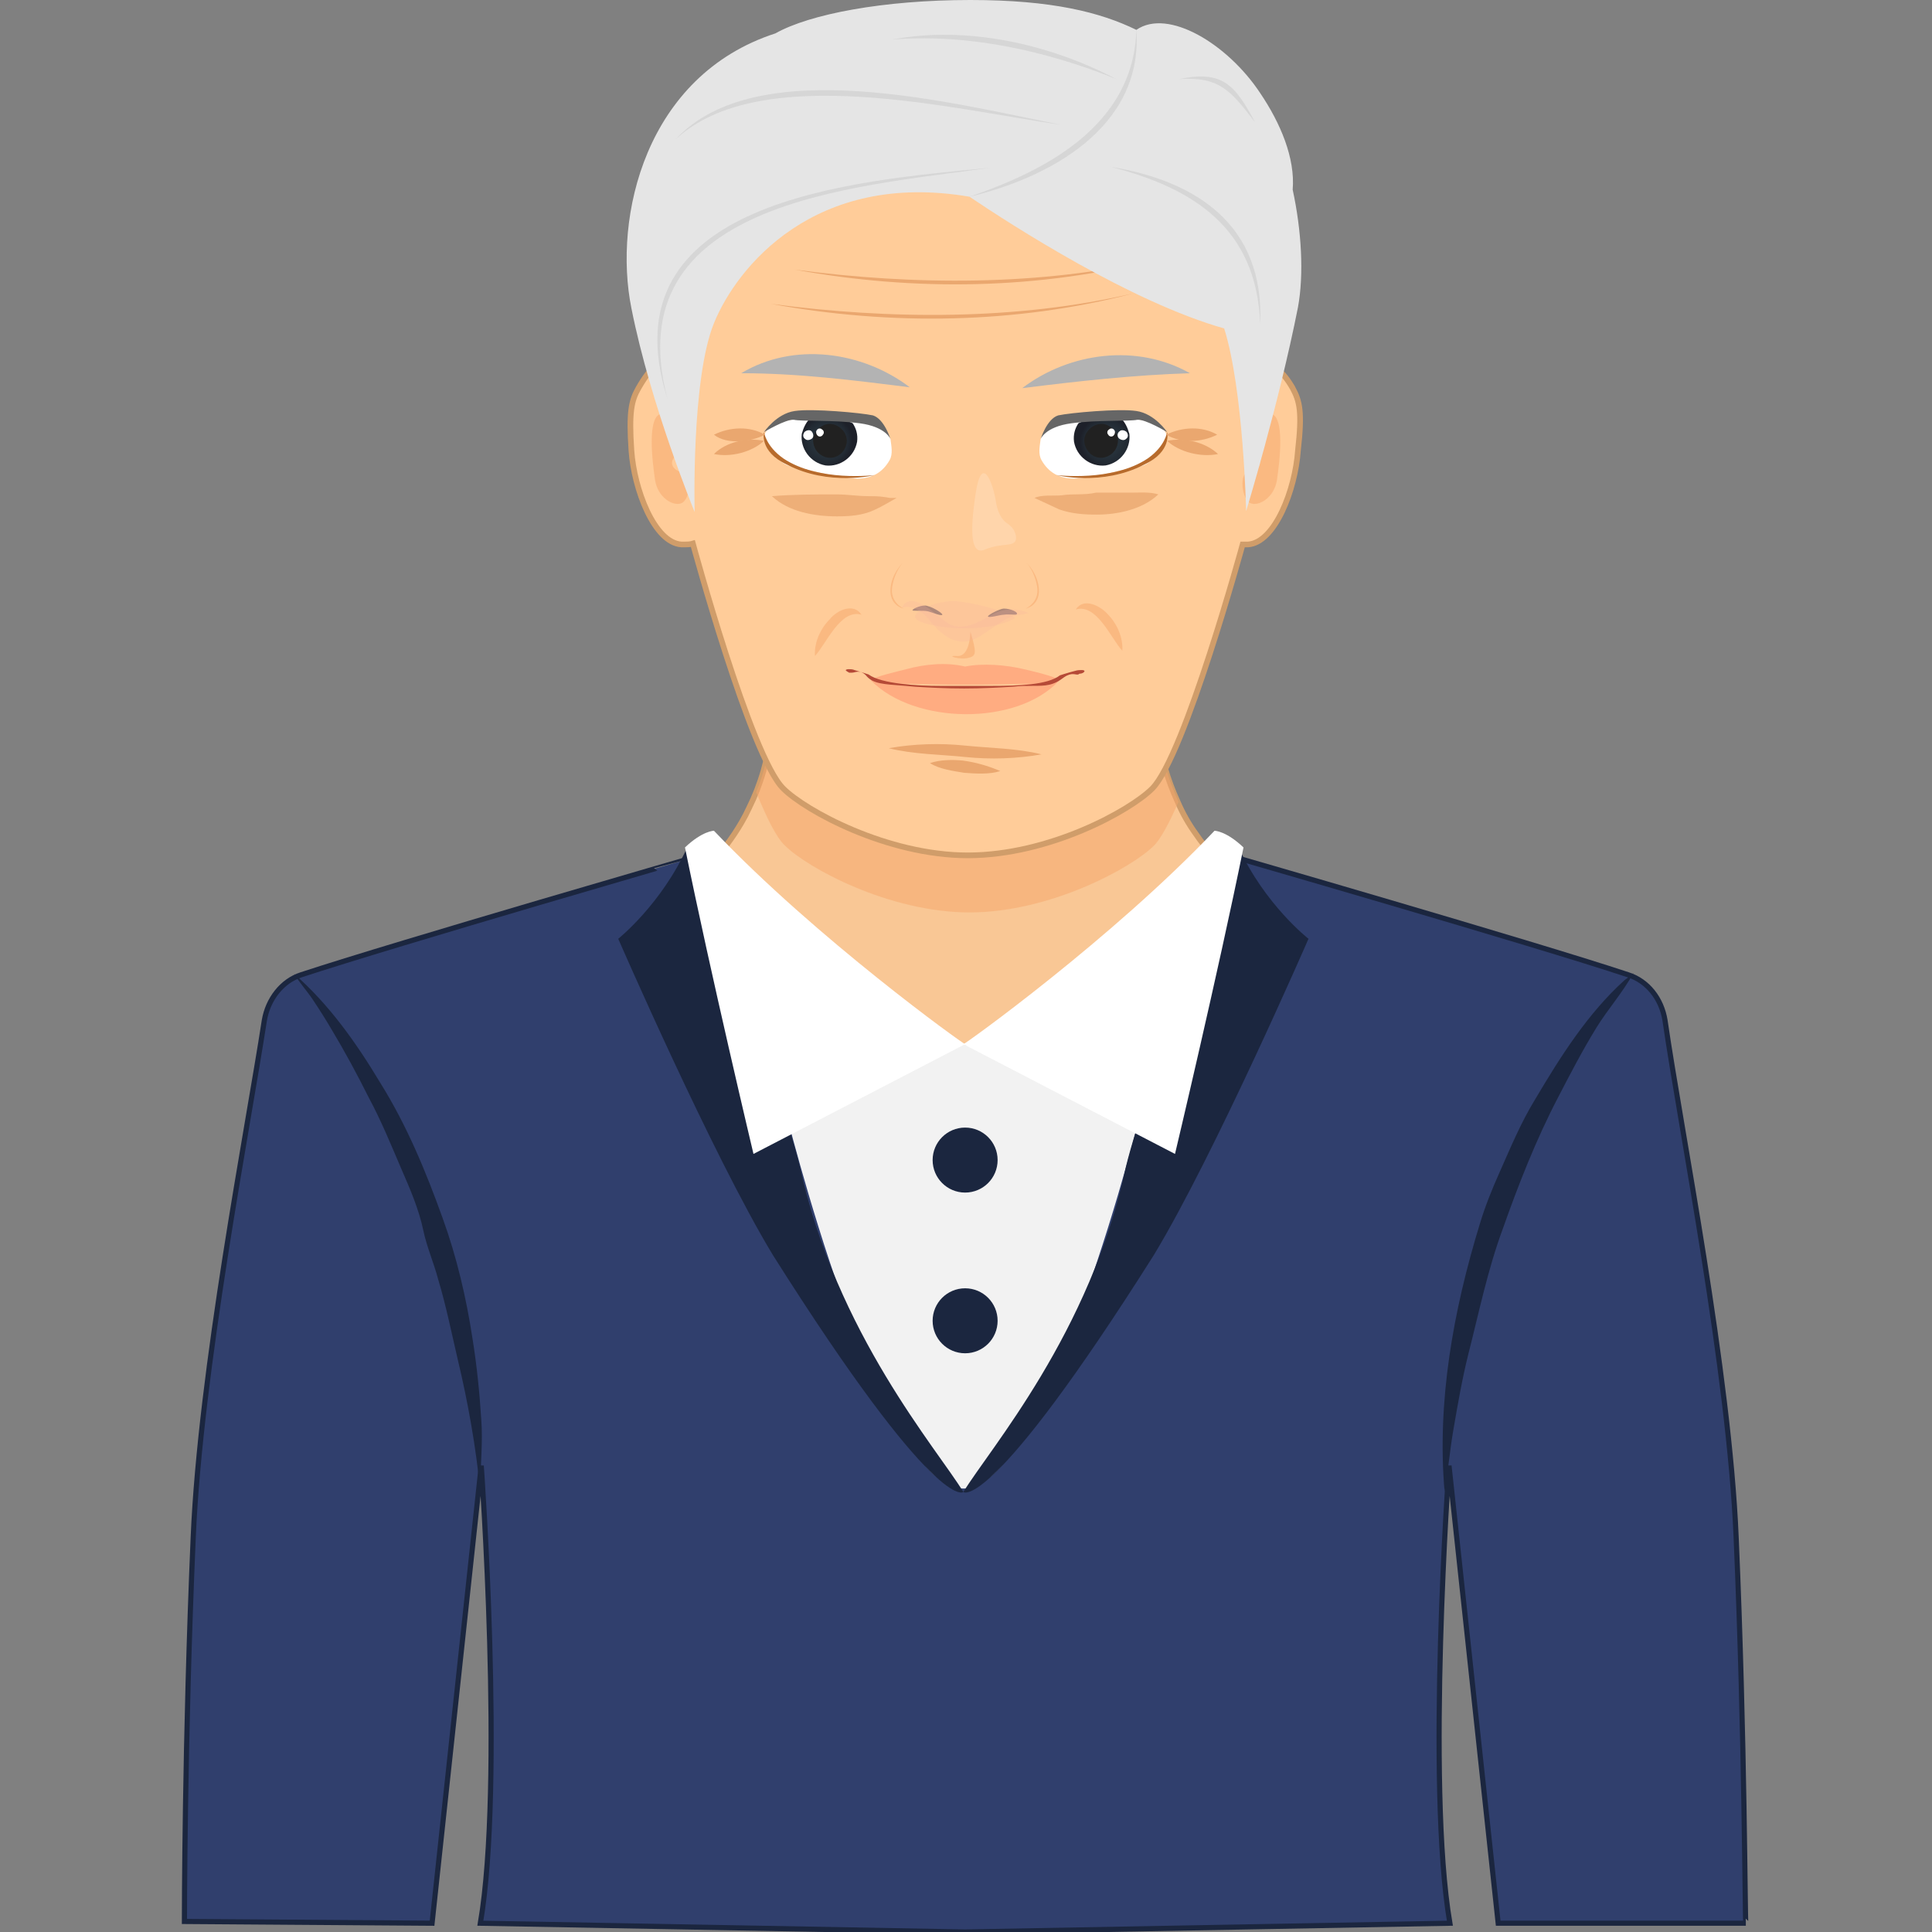 <svg xmlns="http://www.w3.org/2000/svg" width="220" height="220" viewBox="0 0 220 220"><rect x="0" y="0" width="220" height="220" fill="#808080" stroke="none"/><path fill="#F9C795" stroke="#D09D6A" stroke-width=".645" stroke-miterlimit="10" d="M143.4 118.9c-3 4.3-23.7 17.7-32.5 17.3-.3 0-.7-.1-1-.1-.3 0-.7.1-1 .1-8.8.4-29.5-13-32.5-17.3-3-4.3-5.9-10.1-4.5-12.5 1-1.6 7.2-4.7 11.7-11.4.6-.9 1.2-1.9 1.7-3 1.3-2.6 2.2-5.6 2.6-9.1.1-1 .2-2.1.2-3.2v-.3c0-5.2-.3-10-.7-14.2-.2-2.6-.5-4.9-.8-7-.7-4.9-1.5-8.3-1.8-9.7-.1-.4-.2-.7-.2-.7s12.2-4.5 25.3-6.5c13.1 2 25.3 6.5 25.3 6.5s-.1.2-.2.7c-.3 1.4-1.1 4.7-1.8 9.7-.2 1.6-.5 3.3-.7 5.2-.5 4.6-.9 10-.9 16v.3c0 1.1.1 2.2.2 3.2.3 3.2 1.2 6 2.3 8.4.6 1.4 1.3 2.6 2.1 3.7 4.5 6.7 10.7 5.9 11.7 7.5 1.5 2.4-1.4 12.1-4.5 16.4z"/><path opacity=".5" fill="#F6A76A" d="M131.7 79.4v.3c0 1.1.1 2.2.2 3.2.3 3.2 1.2 6 2.3 8.4-1 2.3-2 4.2-2.8 5-2.5 2.5-11.8 7.6-21 7.6s-18.5-5.1-21-7.6c-1-.9-2.1-3.2-3.3-6.1.9-2.1 1.5-4.6 1.8-7.3.1-1 .2-2.1.2-3.2v-.3c0-5.2-.3-10-.7-14.2-.2-2.6-.5-4.9-.8-7-.7-4.9-1.5-8.3-1.8-9.7-.1-.4-.2-.6-.2-.6s12.2-4.5 25.3-6.5c13.1 2 25.3 6.5 25.3 6.5s-.1.2-.2.6c-.3 1.4-1.1 4.8-1.8 9.7-.2 1.6-.5 3.3-.7 5.2-.4 4.6-.8 10-.8 16z"/><path fill="#FC9" stroke="#D09D6A" stroke-width=".645" stroke-miterlimit="10" d="M147.2 44.2c-2.3-4-4.2-2.8-5.5 1.1V32.2c0-9.1-7.7-21.7-17.3-21.7H96.2c-9.5 0-17.3 10-17.3 19.1v15.8c-1.3-5.2-3.4-6.1-6.2-1.2-.8 1.4-1.1 2.7-.8 7.1.3 4.4 2.6 10.5 5.7 10.7.6 0 1 0 1.3-.1 0 0 6.6 24.3 10.3 27.9 2.5 2.5 11.8 7.6 21 7.6 9.3 0 18.5-5.1 21-7.6 3.7-3.7 10.3-27.8 10.3-27.8h.6c3.1-.2 5.4-6.3 5.7-10.7.5-4.4.2-5.6-.6-7.1z"/><path opacity=".5" fill="#F6A76A" d="M75.4 47.1c-1.8.1-1.1 5.6-.8 7.6.3 1.9 2 3 3 2.6 1-.4 1.3-3.4.3-3.5-1.1-.1-1.7-.9-1.2-1.6.6-.8.9-5.2-1.3-5.1z"/><path fill="#F9C795" d="M126.6 12.4c18.8 5.7-5.4-1.6 0 0z"/><path opacity=".5" fill="#F6A76A" d="M144.6 47.1c1.8.1 1.1 5.6.8 7.6-.3 1.9-2 3-3 2.6-1-.4-1.3-3.4-.3-3.5 1.1-.1 1.7-.9 1.2-1.6-.5-.8-.8-5.2 1.3-5.1z"/><path fill="#EAA76F" d="M131.8 29.5c-13.4 3.5-27.7 3.7-41.3 1.2 13.5 1.8 28 1.9 41.3-1.2zm-2.7 3.9c-13.4 3.5-27.7 3.7-41.3 1.2 13.5 1.8 28 1.9 41.3-1.2z"/><path fill="#FFAC81" d="M99.2 77.5c0-.4 3.7-1.2 4-1.3 2.2-.6 4.6-.8 6.7-.3 2-.4 4.6-.2 6.7.3.4.1 4 .9 4 1.3.1.6-21.4.6-21.4 0z"/><path fill="#FFAC81" d="M99.2 77.5c1.6 0 3.2.3 4.7.5 2 .2 4 .2 6 .3 2-.1 4-.1 5.9-.3 1.6-.2 3.2-.4 4.8-.5-4.8 5.2-16.5 5-21.4 0z"/><path fill="#B54A37" d="M109.8 78.4c-2.1 0-4-.1-5.6-.2l-1.1-.1c-2.5-.2-3.7-.2-4.5-1.2-.7-.7-1.2-.3-1.6-.3h-.3c-.4-.2-.4-.3-.4-.3s.1-.1.3-.1c.2 0 .5 0 .7.1.7.2 1.6.5 1.6.5 1.5 1.1 5.7 1.3 8.1 1.3h6.1c2.8 0 6.2-.1 7.6-1.2 0 0 .9-.3 1.7-.5.3-.1.6-.1.8-.1.1 0 .2 0 .3.1 0 0 0 .2-.4.3-.1 0-.2 0-.3.1-.3.1-.7-.3-1.6.3-1.3 1-2.1 1-3.7 1-.6 0-1.3 0-2.2.1-1.6.1-3.5.2-5.5.2z"/><path opacity=".5" fill="#F6A76A" d="M110.5 71.9s0 2.9-1.5 2.8c-1.5-.1.4.5 1.3.2.9-.2.9-.6.2-3z"/><path opacity=".2" fill="#F5B1A2" d="M109.2 68.5c2.8.3 6.3 1.5 6.4 1.9-3.8 2.1-11.6.9-11.4-.2.1-.9 3.2-2 5-1.7z"/><path fill="#AE8879" d="M114.3 69.3c.8 0 1.6.4 1.5.6 0 .2-.8 0-1.5.1-.4 0-1.7.4-1.8.2 0-.2 1.4-.9 1.8-.9zm-8.7-.3c.8.2 1.8.9 1.7 1-.1.2-1.2-.3-1.7-.4s-1.6 0-1.7-.1c0-.2 1.2-.7 1.7-.5z"/><path opacity=".2" fill="#F5B1A2" d="M106 70.8c-.8-1-2-2-3.3-1.6 1.2-2.4 4.5 1.6 5.7 2 1.5.5 2.9-.3 4.2-1 1.5-.9 3-1.1 4.5-.4-.9.3-1.8.2-2.7.8-1 .6-1.9 1.3-2.9 1.9-2.1 1.3-4 .2-5.5-1.7-.9-1 .9 1.1 0 0z"/><path opacity=".5" fill="#F6A76A" d="M116.8 69.3s1.6-.7 1.3-2.5c-.3-1.8-1.2-2.7-1.2-2.7s1.3 1.2 1.4 3c.1 1.9-1.5 2.2-1.5 2.2zm-13.9 0s-1.6-.7-1.3-2.5c.3-1.8 1.2-2.7 1.2-2.7s-1.3 1.2-1.4 3c-.1 1.9 1.5 2.2 1.5 2.2z"/><path opacity=".3" fill="#FDE9D7" d="M114.7 59.6s-1-.5-1.3-2.5c-.3-2-1.6-5.6-2.3-.9-.7 4.6-.5 7 1 6.4 2.1-.9 3.5-.2 3.6-1.3 0-.7-.4-1.3-1-1.7z"/><path fill="#B3B3B3" d="M84.4 42.5c6-3.6 13.8-2.5 19.2 1.6-6.4-.8-12.7-1.6-19.2-1.6z"/><path fill="#FFF" d="M101.4 50c.1.8.3 1.7-.1 2.4-.8 1.4-2 2.1-3.7 2.1-1.8-.1-3.5-.5-5.2-.9-1.1-.3-2.7-.3-3.5-1.1-.5-.5-2.2-2.1-1.8-3.1.4-1.1 2.6-1.6 3.7-1.7 2.3-.4 4.8-.1 7 .3 1.3 0 3.1.5 3.6 2z"/><radialGradient id="a" cx="351.484" cy="-175.112" r="2.957" gradientTransform="rotate(-171.85 230.838 -53.264)" gradientUnits="userSpaceOnUse"><stop offset="0" stop-color="#28353D"/><stop offset=".508" stop-color="#27323B"/><stop offset=".809" stop-color="#222A33"/><stop offset="1" stop-color="#1D2029"/></radialGradient><path fill="url(#a)" d="M92.4 47.5c-.6.5-.9 1.2-1.1 1.9-.2 1.7 1 3.3 2.7 3.6 1.7.2 3.3-1 3.6-2.7.1-.8-.1-1.5-.5-2.1-.6-.4-3.9-.8-4.7-.7z"/><path fill="#212121" d="M92.6 49.9c-.1 1.1.6 2 1.6 2.2 1.1.2 2-.6 2.2-1.6.2-1-.6-2-1.6-2.2-1-.2-2 .6-2.2 1.6z"/><path fill="#666" d="M101.4 50s-.5-1.4-3.5-1.8c-3-.4-6.6-.2-7.5-.4-.9-.1-3.4 1.4-3.4 1.4s1.4-2.1 3.5-2.4c2-.3 7.5.2 8.9.5 1.3.4 2 2.7 2 2.7z"/><path fill="#B76B2C" d="M99.6 54.1s-6.4.8-10.4-1.9c-2-1.4-2.2-3-2.2-3s-.6 2.2 2.6 3.7c4.8 2.5 10 1.2 10 1.2z"/><path fill="#FFF" d="M91.7 50c.2.2.6.1.8-.1.2-.2.1-.6-.1-.8-.2-.2-.6-.1-.8.1-.2.3-.2.6.1.8zm1.4-.4c.2.2.5.1.6-.1.2-.2.1-.5-.1-.6-.2-.2-.5-.1-.6.1-.1.1-.1.4.1.6z"/><path fill="#EAA76F" d="M87.1 49.5c-1.5.8-4.3 1.2-5.8 0 1.8-.9 4.1-1 5.8 0z"/><path fill="#EAA76F" d="M87 50.2c-1.4 1.3-3.8 1.9-5.7 1.5 1.4-1.4 3.8-1.9 5.7-1.5z"/><path fill="#EAA76F" d="M102.1 56.7c-.9.5-1.7 1-2.6 1.4-1.3.6-2.8.7-4.2.7-2.5 0-5.5-.5-7.4-2.3 2.5-.2 4.9-.2 7.4-.2 1.2 0 2.4.2 3.6.2.6 0 1.2 0 1.8.1.2 0 .5.1.7.1h.7z" opacity=".8"/><path fill="#B3B3B3" d="M135.5 42.5c-6.4.2-12.7.9-19.1 1.7 5.4-4.1 13.1-5.1 19.1-1.7z"/><path fill="#FFF" d="M118.5 50c-.1.8-.3 1.7.1 2.4.8 1.4 2 2.1 3.7 2.1 1.8-.1 3.5-.5 5.2-.9 1.1-.3 2.7-.3 3.5-1.1.5-.5 2.2-2.1 1.8-3.1-.4-1.1-2.6-1.6-3.7-1.7-2.3-.4-4.8-.1-7 .3-1.3 0-3.1.5-3.6 2z"/><radialGradient id="b" cx="-3768.676" cy="414.267" r="2.956" gradientTransform="scale(1 -1) rotate(8.141 1442.494 27545.859)" gradientUnits="userSpaceOnUse"><stop offset="0" stop-color="#28353D"/><stop offset=".508" stop-color="#27323B"/><stop offset=".809" stop-color="#222A33"/><stop offset="1" stop-color="#1D2029"/></radialGradient><path fill="url(#b)" d="M127.5 47.5c.6.5.9 1.2 1.1 1.9.2 1.7-1 3.3-2.7 3.6-1.7.2-3.3-1-3.6-2.7-.1-.8.1-1.5.5-2.1.6-.4 3.9-.8 4.7-.7z"/><path fill="#212121" d="M127.3 49.9c.1 1.1-.6 2-1.6 2.2-1.1.2-2-.6-2.2-1.6s.6-2 1.6-2.2c1-.2 2 .6 2.2 1.6z"/><path fill="#666" d="M118.5 50s.5-1.4 3.5-1.8c3-.4 6.6-.2 7.5-.4.9-.1 3.4 1.4 3.4 1.4s-1.4-2.1-3.5-2.4c-2-.3-7.5.2-8.9.5-1.3.4-2 2.7-2 2.7z"/><path fill="#B76B2C" d="M120.3 54.1s6.4.8 10.4-1.9c2-1.4 2.2-3 2.2-3s.6 2.2-2.6 3.7c-4.8 2.5-10 1.2-10 1.2z"/><path fill="#FFF" d="M128.2 50c-.2.2-.6.1-.8-.1-.2-.2-.2-.6.1-.8.2-.2.6-.1.8.1.2.3.2.6-.1.8zm-1.4-.4c-.2.2-.5.1-.6-.1-.2-.2-.1-.5.1-.6.2-.2.5-.1.6.1.1.1.1.4-.1.6z"/><path fill="#EAA76F" d="M132.8 49.5c1.8-.9 4.1-1 5.8 0-1.8.9-4.1 1-5.8 0z"/><path fill="#EAA76F" d="M132.9 50.2c1.9-.4 4.3.1 5.8 1.5-1.9.4-4.4-.2-5.8-1.5z"/><path fill="#EAA76F" d="M117.8 56.7c.9-.4 2.1-.2 3.1-.3 1.3-.2 2.6 0 3.9-.3h4c1 0 2.2-.1 3.1.2-1.8 1.7-4.6 2.3-7 2.3-1.5 0-2.9-.1-4.3-.6-.9-.4-1.9-.9-2.8-1.3z" opacity=".8"/><path fill="#EAA76F" d="M101.2 85.2c2.8-.5 5.8-.6 8.7-.3 2.9.3 5.9.3 8.7 1-2.8.5-5.8.6-8.7.3-2.9-.3-5.9-.3-8.7-1zM105.9 86.9c1.1-.4 2.6-.4 3.7-.3 1.5.2 2.9.6 4.3 1.2-1.2.4-2.8.3-4.1.2-1.2-.2-2.8-.4-3.9-1.1z"/><path opacity=".5" fill="#F6A76A" d="M98.1 70c-2.4-.7-4 3.3-5.3 4.7-.1-1.5.6-3.1 1.7-4.2.8-1 2.7-1.9 3.6-.5zm24.4-.6c2.4-.7 4 3.3 5.3 4.7.1-1.5-.6-3.1-1.7-4.2-.8-.9-2.7-1.9-3.6-.5z"/><path fill="#303F6D" stroke="#1B263F" stroke-width=".586" stroke-miterlimit="10" d="M197.7 175.1c-.8-19.1-6.3-46.4-8.1-58.9-.4-2.5-2-4.5-4.2-5.2-10.5-3.5-46.2-13.8-46.2-13.8l-29.4 22.3-29.3-22.3S44.9 107.5 34.3 111c-2.2.7-3.8 2.8-4.2 5.2-1.9 12.4-7.3 39.8-8.1 58.9-1 23.1-1 43.7-1 43.7l28.2.2 5.6-52.1s2.6 36.2-.1 52.1l55.2 1 55.2-1c-2.7-15.9-.1-52.1-.1-52.1l5.6 52.1h28.2c-.1 0-.1-20.8-1.1-43.9z"/><path fill="#F2F2F2" d="M109.7 118.9l-20.4 7s10.7 43.6 20.4 43.6 20.4-43.6 20.4-43.6l-20.4-7z"/><g><path fill="#1B263F" d="M33.5 110.9c4 3.5 7.1 7.9 9.8 12.4 3 4.8 5.2 10.1 7.1 15.4 1.6 4.4 2.7 9.1 3.4 13.7.5 3.1.8 6.1 1 9.2.2 2.6-.1 5.2-.1 7.8v.5c-.5-5.1-1.4-10.2-2.6-15.2-.7-3-1.3-6-2.2-9-.5-1.9-1.3-3.7-1.7-5.6-.5-2.4-1.5-4.7-2.5-7-1.2-2.8-2.3-5.5-3.7-8.1-1.3-2.6-2.7-5.2-4.2-7.7-.7-1.2-1.4-2.3-2.2-3.5-.6-.9-1.5-1.9-2.1-2.9z"/></g><path fill="#1B263F" d="M109.7 169.9s-3 2.6-21.7-27c-6.9-11.4-17.6-36-17.6-36s4.9-3.9 7.9-10.5c0 0 10.5 27 12.8 36.5 4.1 18.9 15.7 32.2 18.6 37z"/><g><path fill="#1B263F" d="M186 110.8c-1.2 2.2-2.9 4.1-4.2 6.2-1.6 2.6-3 5.3-4.4 8-2.5 4.8-4.5 9.9-6.3 15-1.7 4.6-2.7 9.5-3.9 14.2-.7 2.8-1.2 5.7-1.7 8.6-.4 2.3-.6 4.7-1 7v.1c-.9-10.3 1-20.7 4-30.5.6-2 1.4-4 2.3-6 1.2-2.7 2.4-5.6 4-8.2 2.9-4.9 6-9.8 10.2-13.6.4-.3.7-.5 1-.8z"/></g><path fill="#FFF" d="M78 96.5c2.9 14.3 7.8 34.9 7.8 34.9l24.1-12.5c-.2 0-16.9-12-28.6-24.3 0 0-1.3 0-3.3 1.9z"/><path fill="#1B263F" d="M109.7 169.9s3 2.6 21.7-27c6.9-11.4 17.6-36 17.6-36s-5-3.9-8-10.5c0 0-10.5 27-12.8 36.5-4 18.9-15.6 32.2-18.5 37z"/><path fill="#FFF" d="M141.6 96.5c-2.9 14.3-7.8 34.9-7.8 34.9l-24.1-12.5c.2 0 16.9-12 28.6-24.3 0 0 1.3 0 3.3 1.9z"/><path fill="#E5E5E5" d="M147.2 21.6c.3-3.6-1.4-7.6-3.7-11C139.8 5 133 .9 129.4 3.4c-4.1-2-9.6-3.4-18.9-3.4-9.9 0-18.3 1.6-22.2 3.8-14.8 4.8-18.5 20.9-16.4 31.3 2.2 11.1 7.2 23.2 7.2 23.2s-.4-15.1 2.2-21.5 11.5-17.4 29.1-14.4c4.9 3.3 18.4 12 29 15 2.2 7 2.5 20.8 2.5 20.8s3.7-12.1 5.9-23.2c.7-3.8.4-8.8-.6-13.4z"/><g opacity=".3" fill="#B3B3B3"><path d="M129.4 3.4c-.3 10.8-10.2 16-19 19 8.9-2.1 19.8-7.8 19-19zm-16.6 15.7c-15.5 1.5-44 3.6-36.8 26.3-5.9-22.5 21.3-24.1 36.8-26.3z"/><path d="M120.8 14.2c-11.9-2.3-34.6-8.4-43.9 1.7 9.7-9.1 32.2-3.3 43.9-1.7zm6.3-5.2c-7.6-4-17-6.1-25.5-4.5 8.6-.7 17.6 1.3 25.5 4.5zm-.6 10c9.3 2.4 16.6 6.9 17 17.9.5-11.3-7.3-16.3-17-17.9zm16.4-5.1c-2.3-4.3-3.7-5.9-8.6-4.9 4.6-.3 5.9 1.4 8.6 4.9z"/></g><circle fill="#1B263F" cx="109.9" cy="132.1" r="3.7"/><circle fill="#1B263F" cx="109.9" cy="150.4" r="3.7"/></svg>